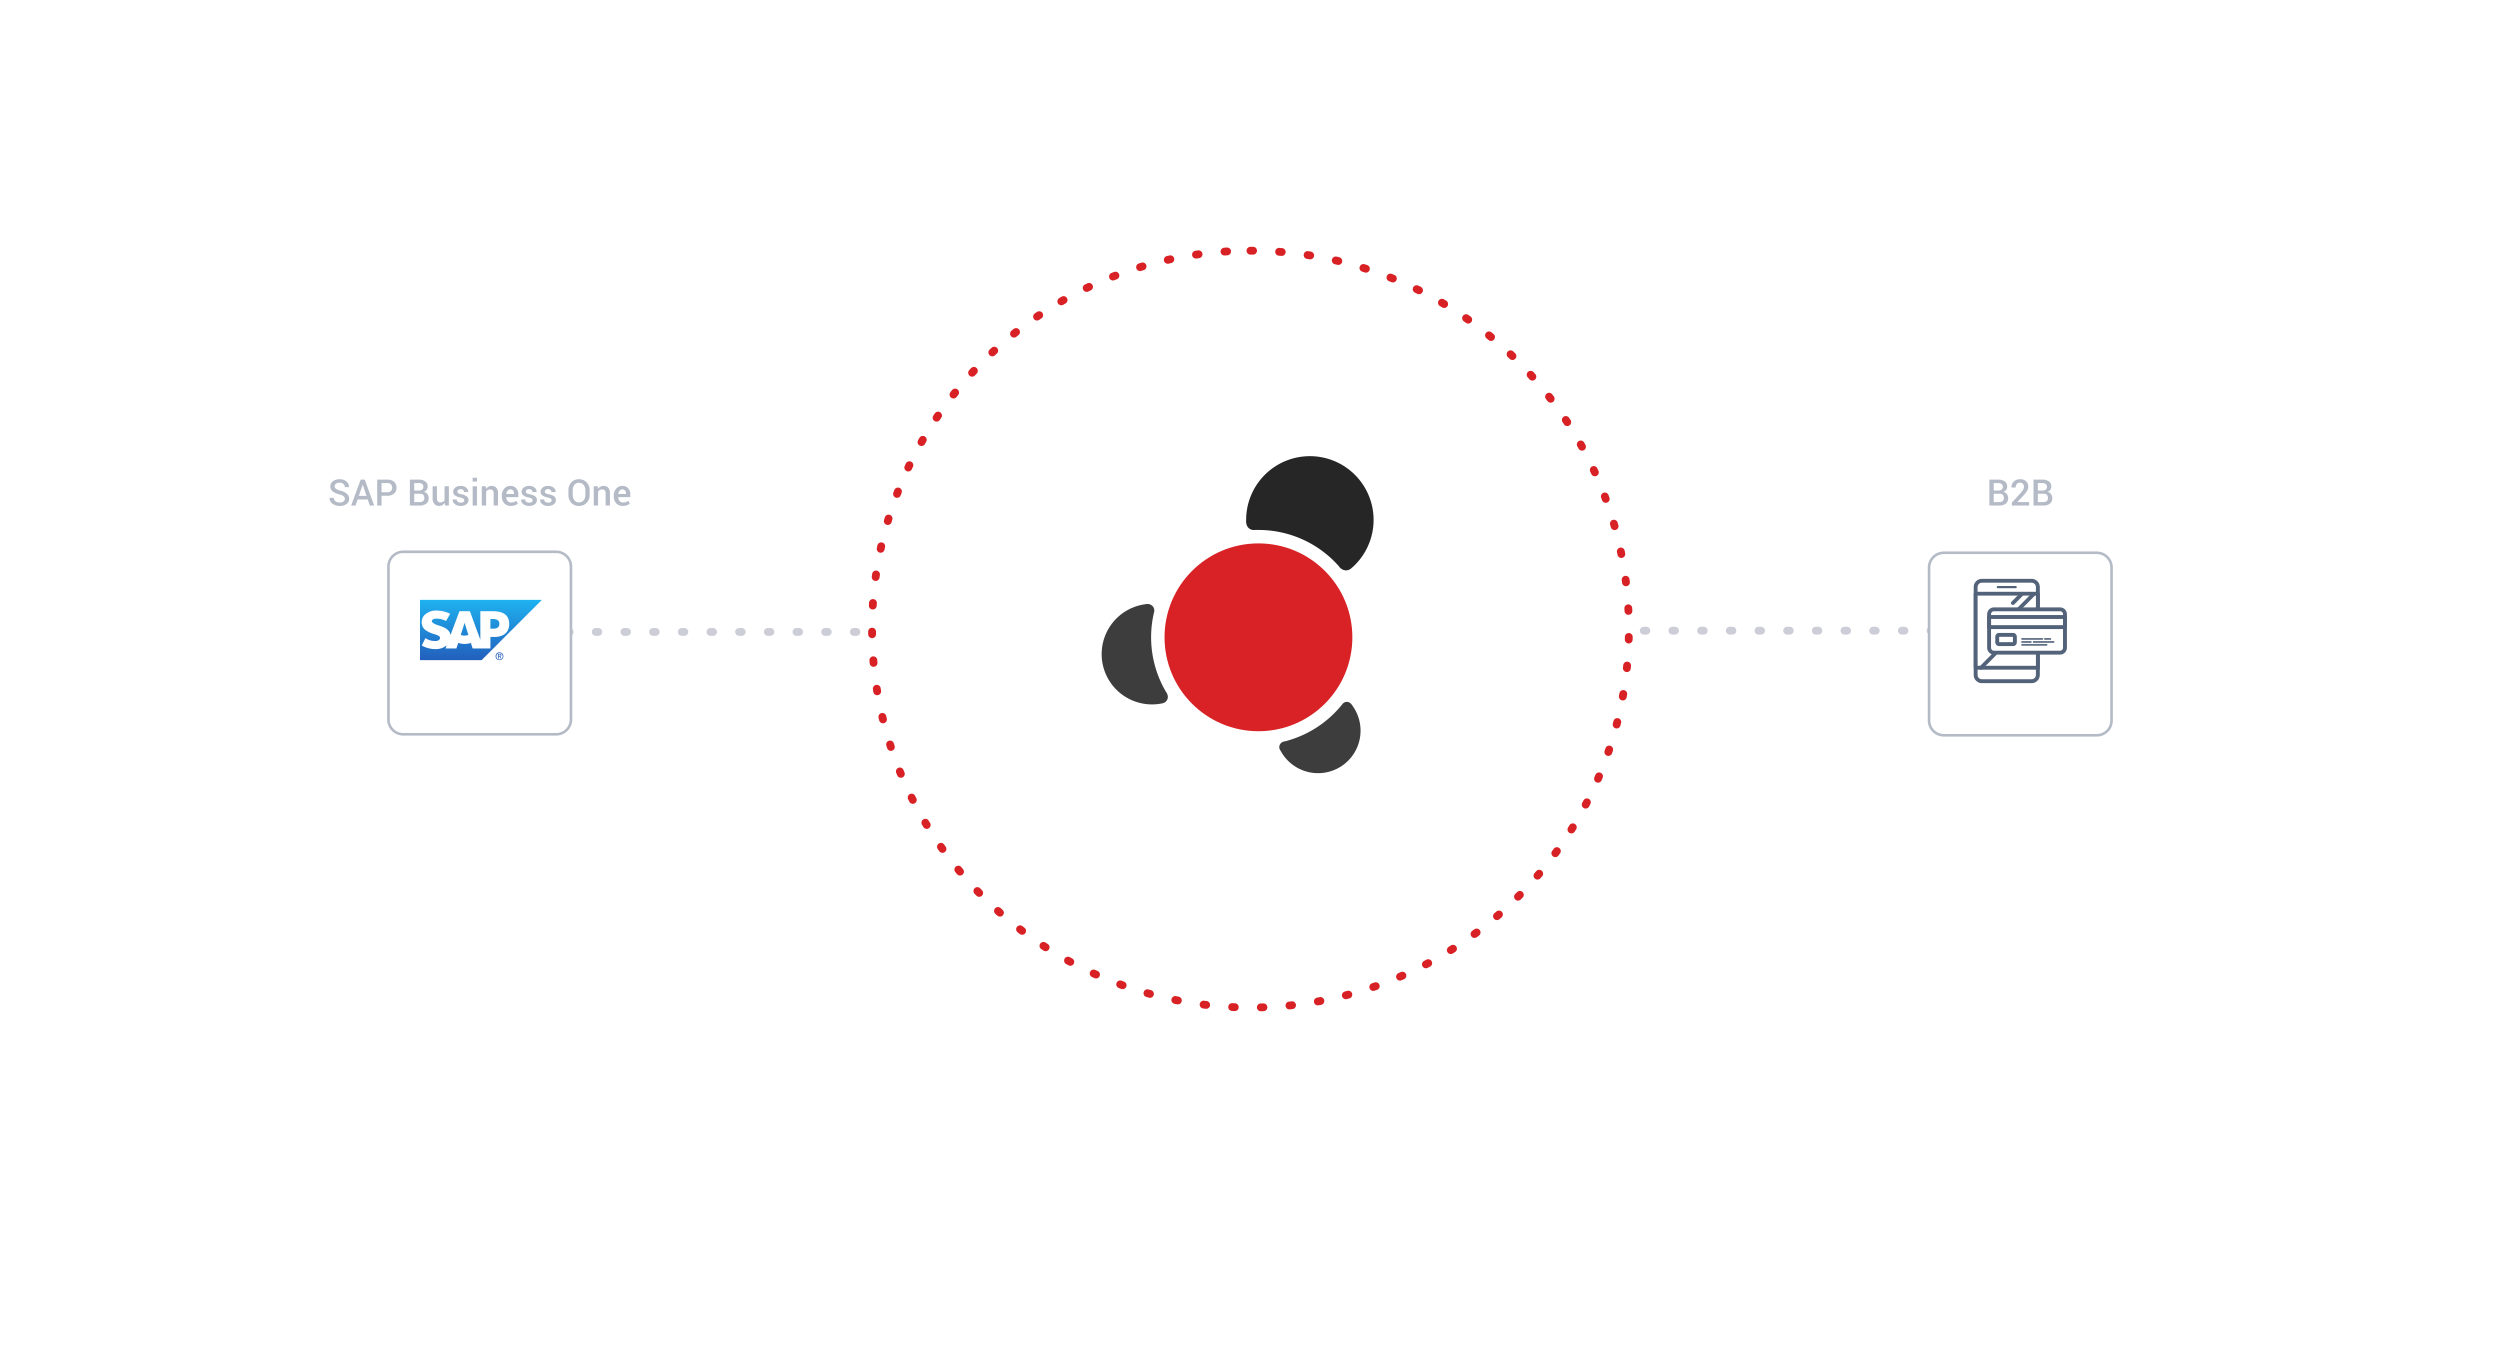 <svg xmlns="http://www.w3.org/2000/svg" xmlns:xlink="http://www.w3.org/1999/xlink" width="958.928" height="522.615" viewBox="0 0 958.928 522.615">
  <defs>
    <filter id="Path_4453" x="218.336" y="0" width="522.615" height="522.615" filterUnits="userSpaceOnUse">
      <feOffset dy="20" input="SourceAlpha"/>
      <feGaussianBlur stdDeviation="49.5" result="blur"/>
      <feFlood flood-color="#3c485a" flood-opacity="0.149"/>
      <feComposite operator="in" in2="blur"/>
      <feComposite in="SourceGraphic"/>
    </filter>
    <filter id="Path_4454" x="0" y="62.648" width="368" height="368" filterUnits="userSpaceOnUse">
      <feOffset dy="5" input="SourceAlpha"/>
      <feGaussianBlur stdDeviation="49.5" result="blur-2"/>
      <feFlood flood-color="#3c485a" flood-opacity="0.102"/>
      <feComposite operator="in" in2="blur-2"/>
      <feComposite in="SourceGraphic"/>
    </filter>
    <filter id="Path_4455" x="590.928" y="63.029" width="368" height="368" filterUnits="userSpaceOnUse">
      <feOffset dy="5" input="SourceAlpha"/>
      <feGaussianBlur stdDeviation="49.5" result="blur-3"/>
      <feFlood flood-color="#3c485a" flood-opacity="0.102"/>
      <feComposite operator="in" in2="blur-3"/>
      <feComposite in="SourceGraphic"/>
    </filter>
    <linearGradient id="linear-gradient" x1="0.5" y1="1.001" x2="0.5" y2="0.001" gradientUnits="objectBoundingBox">
      <stop offset="0" stop-color="#225fbc"/>
      <stop offset="1" stop-color="#1fb2f0"/>
    </linearGradient>
  </defs>
  <g id="Group_3575" data-name="Group 3575" transform="translate(-242.328 -1366.336)">
    <path id="Path_4456" data-name="Path 4456" d="M0,0H128" transform="translate(448.828 1608.725)" fill="none" stroke="#cccdd7" stroke-linecap="round" stroke-width="3" stroke-dasharray="1 10"/>
    <path id="Path_4457" data-name="Path 4457" d="M0,0H128" transform="translate(994.823 1608.244) rotate(180)" fill="none" stroke="#cccdd7" stroke-linecap="round" stroke-width="3" stroke-dasharray="1 10"/>
    <path id="Path_4452" data-name="Path 4452" d="M145.144,0A145.144,145.144,0,1,1,0,145.144,145.144,145.144,0,0,1,145.144,0Z" transform="translate(576.828 1462.5)" fill="none" stroke="#d82125" stroke-linecap="round" stroke-width="3" stroke-dasharray="1 10"/>
    <g transform="matrix(1, 0, 0, 1, 242.33, 1366.34)" filter="url(#Path_4453)">
      <path id="Path_4453-2" data-name="Path 4453" d="M112.808,0A112.808,112.808,0,1,1,0,112.808,112.808,112.808,0,0,1,112.808,0Z" transform="translate(366.84 128.5)" fill="#fff"/>
    </g>
    <g id="Group_3109" data-name="Group 3109" transform="translate(664.992 1541.316)">
      <path id="Path_1150" data-name="Path 1150" d="M580.378,215.772c-.02.078-.038.157-.055.236a41.281,41.281,0,0,0,4.109,29.056c.209.375.431.74.641,1.113a3.156,3.156,0,0,1,.635,2.166,2.678,2.678,0,0,1-1.189,1.8,5.537,5.537,0,0,1-1.038.368c-.406.073-.815.147-1.229.2a19.3,19.3,0,0,1-5.236-38.244c.052-.006.1-.01.154-.021a2.858,2.858,0,0,1,2.16.306,2.506,2.506,0,0,1,1.046,3.014" transform="translate(-560.432 -155.676)" fill="#3d3d3d"/>
      <ellipse id="Ellipse_123" data-name="Ellipse 123" cx="36.023" cy="36.023" rx="36.023" ry="36.023" transform="translate(24.016 33.45)" fill="#d82225"/>
      <path id="Path_1151" data-name="Path 1151" d="M606.015,197c.8-.045.965-.026,1.774-.026a41.072,41.072,0,0,1,30.821,13.875,3.538,3.538,0,0,0,2.415,1.605,2.969,2.969,0,0,0,2.439-.845l.587-.5a24.442,24.442,0,1,0-40.978-18,4.842,4.842,0,0,0,.245,2.05,2.84,2.84,0,0,0,2.7,1.835" transform="translate(-547.751 -168.675)" fill="#262626"/>
      <path id="Path_1152" data-name="Path 1152" d="M640.66,242.385q.315.42.6.863A16.3,16.3,0,1,1,613.68,260.6c-.131-.214-.25-.436-.379-.653a2.176,2.176,0,0,1-.291-2.076,2.328,2.328,0,0,1,1.928-1.412,12.615,12.615,0,0,0,1.34-.362,41.185,41.185,0,0,0,19.807-12.728c.258-.3.5-.614.76-.911a2.69,2.69,0,0,1,1.212-1.026,2.115,2.115,0,0,1,1.863.206A2.526,2.526,0,0,1,640.66,242.385Z" transform="translate(-544.832 -147.062)" fill="#3d3d3d"/>
    </g>
    <g transform="matrix(1, 0, 0, 1, 242.33, 1366.34)" filter="url(#Path_4454)">
      <path id="Path_4454-2" data-name="Path 4454" d="M5.669,0H64.331A5.669,5.669,0,0,1,70,5.669V64.331A5.669,5.669,0,0,1,64.331,70H5.669A5.669,5.669,0,0,1,0,64.331V5.669A5.669,5.669,0,0,1,5.669,0Z" transform="translate(149 206.65)" fill="#fff" stroke="#b4bbc6" stroke-width="1"/>
    </g>
    <path id="Path_4458" data-name="Path 4458" d="M-51.745-2.557a1.282,1.282,0,0,0-.461-1.019,4.334,4.334,0,0,0-1.63-.711A6.9,6.9,0,0,1-56.4-5.445a2.307,2.307,0,0,1-.9-1.89,2.414,2.414,0,0,1,.995-1.982,4.039,4.039,0,0,1,2.567-.779,3.826,3.826,0,0,1,2.635.882,2.632,2.632,0,0,1,.96,2.119l-.014.041h-1.593a1.6,1.6,0,0,0-.52-1.241,2.121,2.121,0,0,0-1.483-.475,2.169,2.169,0,0,0-1.4.4,1.26,1.26,0,0,0-.489,1.025,1.121,1.121,0,0,0,.53.943,5.867,5.867,0,0,0,1.753.711A5.839,5.839,0,0,1-50.917-4.5a2.5,2.5,0,0,1,.834,1.935,2.335,2.335,0,0,1-.995,1.979,4.3,4.3,0,0,1-2.615.735A4.645,4.645,0,0,1-56.427-.68a2.532,2.532,0,0,1-1.142-2.259l.014-.041h1.6a1.555,1.555,0,0,0,.629,1.357,2.754,2.754,0,0,0,1.634.448,2.406,2.406,0,0,0,1.436-.373A1.182,1.182,0,0,0-51.745-2.557Zm8.8.232h-3.9L-47.629,0h-1.682l3.657-9.953h1.572L-40.465,0h-1.688Zm-3.418-1.388h2.946l-1.442-4.252H-44.9Zm8.709-.062V0H-39.31V-9.953h3.89A3.687,3.687,0,0,1-32.84-9.1a2.886,2.886,0,0,1,.933,2.239,2.881,2.881,0,0,1-.933,2.246,3.706,3.706,0,0,1-2.581.844Zm0-1.333h2.229A1.821,1.821,0,0,0-34.033-5.6a1.749,1.749,0,0,0,.465-1.251,1.8,1.8,0,0,0-.465-1.265A1.793,1.793,0,0,0-35.42-8.62h-2.229ZM-26.78,0V-9.953h3.309a4.3,4.3,0,0,1,2.584.68,2.357,2.357,0,0,1,.93,2.034,2,2,0,0,1-.39,1.21,2.3,2.3,0,0,1-1.08.793,2.219,2.219,0,0,1,1.367.854,2.519,2.519,0,0,1,.479,1.524A2.558,2.558,0,0,1-20.5-.728,3.963,3.963,0,0,1-23.027,0Zm1.661-4.525v3.2h2.092A2,2,0,0,0-21.7-1.719a1.407,1.407,0,0,0,.465-1.138,1.788,1.788,0,0,0-.39-1.23,1.549,1.549,0,0,0-1.217-.437Zm0-1.237h1.832a1.873,1.873,0,0,0,1.22-.366,1.261,1.261,0,0,0,.448-1.036,1.291,1.291,0,0,0-.472-1.1,2.254,2.254,0,0,0-1.381-.359h-1.647Zm11.7,4.683a2.531,2.531,0,0,1-.882.906,2.357,2.357,0,0,1-1.23.318,2.351,2.351,0,0,1-1.859-.759,3.5,3.5,0,0,1-.67-2.358V-7.4H-16.4V-2.96a2.217,2.217,0,0,0,.314,1.36,1.148,1.148,0,0,0,.95.39,2.136,2.136,0,0,0,1.008-.215,1.564,1.564,0,0,0,.639-.625V-7.4h1.661V0h-1.449Zm7.479-.93a.772.772,0,0,0-.328-.636A3.273,3.273,0,0,0-7.489-3.09a5.079,5.079,0,0,1-2.006-.8,1.669,1.669,0,0,1-.68-1.4,2,2,0,0,1,.786-1.586,3.126,3.126,0,0,1,2.071-.656,3.244,3.244,0,0,1,2.15.667,1.974,1.974,0,0,1,.762,1.651l-.014.041H-6.012a1.042,1.042,0,0,0-.349-.786,1.34,1.34,0,0,0-.957-.328,1.369,1.369,0,0,0-.916.27.838.838,0,0,0-.314.66.74.74,0,0,0,.3.619,3.193,3.193,0,0,0,1.207.407,5.083,5.083,0,0,1,2.068.81A1.708,1.708,0,0,1-4.3-2.1a1.939,1.939,0,0,1-.824,1.62A3.51,3.51,0,0,1-7.3.144,3.313,3.313,0,0,1-9.574-.595a2.085,2.085,0,0,1-.793-1.7l.014-.041h1.545a1.108,1.108,0,0,0,.465.937A1.868,1.868,0,0,0-7.277-1.1a1.7,1.7,0,0,0,.991-.246A.772.772,0,0,0-5.937-2.01ZM-1.042,0H-2.7V-7.4h1.661Zm0-9.208H-2.7v-1.456h1.661ZM2.321-7.4l.1,1.066a2.646,2.646,0,0,1,.913-.885A2.435,2.435,0,0,1,4.57-7.533a2.328,2.328,0,0,1,1.8.7,3.143,3.143,0,0,1,.646,2.184V0H5.356V-4.635a1.661,1.661,0,0,0-.345-1.186,1.41,1.41,0,0,0-1.049-.352,1.74,1.74,0,0,0-.868.215,1.8,1.8,0,0,0-.629.591V0H.8V-7.4Zm9.6,7.54A3.216,3.216,0,0,1,9.413-.885,3.782,3.782,0,0,1,8.48-3.527V-3.8a3.927,3.927,0,0,1,.926-2.676,2.93,2.93,0,0,1,2.321-1.056,2.891,2.891,0,0,1,2.293.906,3.549,3.549,0,0,1,.8,2.43v.978H10.2l-.014.034a2.329,2.329,0,0,0,.516,1.442,1.632,1.632,0,0,0,1.316.561,3.557,3.557,0,0,0,1.148-.164,3.763,3.763,0,0,0,.923-.472l.533,1.087a3.441,3.441,0,0,1-1.107.622A4.64,4.64,0,0,1,11.918.144ZM11.727-6.2a1.246,1.246,0,0,0-1.012.489,2.407,2.407,0,0,0-.492,1.241l.014.034h2.933v-.171a1.77,1.77,0,0,0-.359-1.148A1.31,1.31,0,0,0,11.727-6.2Zm8.586,4.19a.772.772,0,0,0-.328-.636,3.273,3.273,0,0,0-1.224-.444,5.079,5.079,0,0,1-2.006-.8,1.669,1.669,0,0,1-.68-1.4,2,2,0,0,1,.786-1.586,3.126,3.126,0,0,1,2.071-.656,3.244,3.244,0,0,1,2.15.667,1.974,1.974,0,0,1,.762,1.651l-.014.041H20.238a1.042,1.042,0,0,0-.349-.786,1.34,1.34,0,0,0-.957-.328,1.369,1.369,0,0,0-.916.27.838.838,0,0,0-.314.66.74.74,0,0,0,.3.619,3.193,3.193,0,0,0,1.207.407,5.083,5.083,0,0,1,2.068.81A1.708,1.708,0,0,1,21.947-2.1a1.939,1.939,0,0,1-.824,1.62,3.51,3.51,0,0,1-2.17.622,3.313,3.313,0,0,1-2.276-.738,2.085,2.085,0,0,1-.793-1.7l.014-.041h1.545a1.108,1.108,0,0,0,.465.937,1.868,1.868,0,0,0,1.066.294,1.7,1.7,0,0,0,.991-.246A.772.772,0,0,0,20.313-2.01Zm7.28,0a.772.772,0,0,0-.328-.636,3.273,3.273,0,0,0-1.224-.444,5.079,5.079,0,0,1-2.006-.8,1.669,1.669,0,0,1-.68-1.4,2,2,0,0,1,.786-1.586,3.126,3.126,0,0,1,2.071-.656,3.244,3.244,0,0,1,2.15.667,1.974,1.974,0,0,1,.762,1.651l-.014.041H27.518a1.042,1.042,0,0,0-.349-.786,1.34,1.34,0,0,0-.957-.328,1.369,1.369,0,0,0-.916.27.838.838,0,0,0-.314.66.74.74,0,0,0,.3.619,3.193,3.193,0,0,0,1.207.407,5.083,5.083,0,0,1,2.068.81A1.708,1.708,0,0,1,29.227-2.1,1.939,1.939,0,0,1,28.4-.479a3.51,3.51,0,0,1-2.17.622,3.313,3.313,0,0,1-2.276-.738,2.085,2.085,0,0,1-.793-1.7l.014-.041h1.545a1.108,1.108,0,0,0,.465.937,1.868,1.868,0,0,0,1.066.294,1.7,1.7,0,0,0,.991-.246A.772.772,0,0,0,27.593-2.01ZM42.174-4.081a4.206,4.206,0,0,1-1.145,3.025,3.921,3.921,0,0,1-2.97,1.2,3.793,3.793,0,0,1-2.909-1.2,4.264,4.264,0,0,1-1.118-3.025V-5.872A4.267,4.267,0,0,1,35.15-8.894a3.779,3.779,0,0,1,2.9-1.2,3.926,3.926,0,0,1,2.974,1.2,4.2,4.2,0,0,1,1.148,3.021Zm-1.654-1.8a3.085,3.085,0,0,0-.667-2.044,2.223,2.223,0,0,0-1.8-.8,2.091,2.091,0,0,0-1.729.8,3.183,3.183,0,0,0-.636,2.044v1.8a3.22,3.22,0,0,0,.636,2.061,2.1,2.1,0,0,0,1.736.8,2.21,2.21,0,0,0,1.8-.8,3.138,3.138,0,0,0,.66-2.064ZM45.264-7.4l.1,1.066a2.646,2.646,0,0,1,.913-.885,2.435,2.435,0,0,1,1.241-.318,2.328,2.328,0,0,1,1.8.7,3.143,3.143,0,0,1,.646,2.184V0H48.3V-4.635a1.661,1.661,0,0,0-.345-1.186A1.41,1.41,0,0,0,46.9-6.173a1.74,1.74,0,0,0-.868.215,1.8,1.8,0,0,0-.629.591V0H43.747V-7.4Zm9.6,7.54A3.216,3.216,0,0,1,52.356-.885a3.782,3.782,0,0,1-.933-2.642V-3.8a3.927,3.927,0,0,1,.926-2.676A2.93,2.93,0,0,1,54.67-7.533a2.891,2.891,0,0,1,2.293.906,3.549,3.549,0,0,1,.8,2.43v.978H53.146l-.014.034a2.329,2.329,0,0,0,.516,1.442,1.632,1.632,0,0,0,1.316.561,3.557,3.557,0,0,0,1.148-.164,3.763,3.763,0,0,0,.923-.472l.533,1.087a3.441,3.441,0,0,1-1.107.622A4.64,4.64,0,0,1,54.862.144ZM54.67-6.2a1.246,1.246,0,0,0-1.012.489,2.407,2.407,0,0,0-.492,1.241l.014.034h2.933v-.171a1.77,1.77,0,0,0-.359-1.148A1.31,1.31,0,0,0,54.67-6.2Z" transform="translate(426.328 1560.252)" fill="#b4bbc6"/>
    <g transform="matrix(1, 0, 0, 1, 242.33, 1366.34)" filter="url(#Path_4455)">
      <path id="Path_4455-2" data-name="Path 4455" d="M5.669,0H64.331A5.669,5.669,0,0,1,70,5.669V64.331A5.669,5.669,0,0,1,64.331,70H5.669A5.669,5.669,0,0,1,0,64.331V5.669A5.669,5.669,0,0,1,5.669,0Z" transform="translate(739.93 207.03)" fill="#fff" stroke="#b4bbc6" stroke-width="1"/>
    </g>
    <path id="Path_4459" data-name="Path 4459" d="M-11.86,0V-9.953h3.309a4.3,4.3,0,0,1,2.584.68,2.357,2.357,0,0,1,.93,2.034,2,2,0,0,1-.39,1.21,2.3,2.3,0,0,1-1.08.793,2.219,2.219,0,0,1,1.367.854,2.519,2.519,0,0,1,.479,1.524A2.558,2.558,0,0,1-5.578-.728,3.963,3.963,0,0,1-8.107,0ZM-10.2-4.525v3.2h2.092a2,2,0,0,0,1.326-.393,1.407,1.407,0,0,0,.465-1.138,1.788,1.788,0,0,0-.39-1.23,1.549,1.549,0,0,0-1.217-.437Zm0-1.237h1.832a1.873,1.873,0,0,0,1.22-.366A1.261,1.261,0,0,0-6.7-7.164a1.291,1.291,0,0,0-.472-1.1A2.254,2.254,0,0,0-8.552-8.62H-10.2ZM3.377,0h-6.61V-1.142L.007-4.676A7.866,7.866,0,0,0,1.1-6.1a2.286,2.286,0,0,0,.3-1.09,1.655,1.655,0,0,0-.39-1.121A1.32,1.32,0,0,0-.041-8.764a1.622,1.622,0,0,0-1.3.492,2.007,2.007,0,0,0-.424,1.354H-3.37l-.014-.041a2.925,2.925,0,0,1,.868-2.232A3.337,3.337,0,0,1-.041-10.1a3.158,3.158,0,0,1,2.27.793,2.728,2.728,0,0,1,.834,2.071A3.06,3.06,0,0,1,2.581-5.6,13.766,13.766,0,0,1,1.087-3.705L-1.128-1.367l.021.041H3.377ZM5.065,0V-9.953H8.374a4.3,4.3,0,0,1,2.584.68,2.357,2.357,0,0,1,.93,2.034,2,2,0,0,1-.39,1.21,2.3,2.3,0,0,1-1.08.793,2.219,2.219,0,0,1,1.367.854,2.519,2.519,0,0,1,.479,1.524,2.558,2.558,0,0,1-.916,2.129A3.963,3.963,0,0,1,8.818,0ZM6.727-4.525v3.2H8.818a2,2,0,0,0,1.326-.393,1.407,1.407,0,0,0,.465-1.138,1.788,1.788,0,0,0-.39-1.23A1.549,1.549,0,0,0,9-4.525Zm0-1.237H8.559a1.873,1.873,0,0,0,1.22-.366,1.261,1.261,0,0,0,.448-1.036,1.291,1.291,0,0,0-.472-1.1A2.254,2.254,0,0,0,8.374-8.62H6.727Z" transform="translate(1017.256 1560.252)" fill="#b4bbc6"/>
    <g id="Group_3114" data-name="Group 3114" transform="translate(-31.498 -507.287)">
      <g id="Group_2960" data-name="Group 2960" transform="translate(1031.138 2095.9)">
        <path id="Path_3598" data-name="Path 3598" d="M1053.093,2135.406h-19.072a2.886,2.886,0,0,1-2.883-2.883v-33.74a2.887,2.887,0,0,1,2.883-2.883h19.072a2.887,2.887,0,0,1,2.883,2.883v33.74A2.886,2.886,0,0,1,1053.093,2135.406Zm-19.072-38.527a1.907,1.907,0,0,0-1.9,1.9v33.74a1.906,1.906,0,0,0,1.9,1.9h19.072a1.906,1.906,0,0,0,1.9-1.9v-33.74a1.907,1.907,0,0,0-1.9-1.9Z" transform="translate(-1031.138 -2095.9)" fill="#526279" stroke="#526279" stroke-width="0.5"/>
      </g>
      <g id="Group_2961" data-name="Group 2961" transform="translate(1031.152 2100.86)">
        <rect id="Rectangle_595" data-name="Rectangle 595" width="23.845" height="28.404" transform="translate(0.489 0.489)" fill="#fff"/>
        <path id="Path_3599" data-name="Path 3599" d="M1055.678,2197.116h-23.845a.489.489,0,0,1-.49-.489v-28.4a.489.489,0,0,1,.49-.489h23.845a.489.489,0,0,1,.49.489v28.4A.489.489,0,0,1,1055.678,2197.116Zm-23.355-.979h22.866v-27.425h-22.866Z" transform="translate(-1031.344 -2167.734)" fill="#526279" stroke="#526279" stroke-width="0.5"/>
      </g>
      <path id="Path_3600" data-name="Path 3600" d="M1162.544,2132.849h-6.84a.428.428,0,0,1-.427-.426h0a.428.428,0,0,1,.427-.427h6.84a.428.428,0,0,1,.427.427h0A.428.428,0,0,1,1162.544,2132.849Z" transform="translate(-115.567 -33.604)" fill="#526279"/>
      <g id="Group_2962" data-name="Group 2962" transform="translate(1045.441 2101.034)">
        <line id="Line_58" data-name="Line 58" x1="3.364" y2="3.39" transform="translate(0.489 0.489)" fill="#fff" stroke="#526279" stroke-width="0.5"/>
        <path id="Path_3601" data-name="Path 3601" d="M1238.75,2174.621a.489.489,0,0,1-.347-.834l3.364-3.39a.489.489,0,1,1,.695.689l-3.364,3.39A.489.489,0,0,1,1238.75,2174.621Z" transform="translate(-1238.261 -2170.252)" fill="#526279" stroke="#526279" stroke-width="0.5"/>
      </g>
      <g id="Group_2963" data-name="Group 2963" transform="translate(1047.397 2101.034)">
        <line id="Line_59" data-name="Line 59" x1="5.974" y2="6.021" transform="translate(0.49 0.489)" fill="#fff" stroke="#526279" stroke-width="0.5"/>
        <path id="Path_3602" data-name="Path 3602" d="M1267.087,2177.251a.489.489,0,0,1-.347-.834l5.974-6.021a.489.489,0,1,1,.695.689l-5.974,6.021A.488.488,0,0,1,1267.087,2177.251Z" transform="translate(-1266.598 -2170.252)" fill="#526279" stroke="#526279" stroke-width="0.5"/>
      </g>
      <g id="Group_2964" data-name="Group 2964" transform="translate(1033.192 2123.83)">
        <line id="Line_60" data-name="Line 60" x1="5.392" y2="5.435" transform="translate(0.489 0.489)" fill="#fff" stroke="#526279" stroke-width="0.5"/>
        <path id="Path_3603" data-name="Path 3603" d="M1061.376,2506.772a.49.49,0,0,1-.347-.834l5.392-5.435a.489.489,0,0,1,.695.689l-5.392,5.435A.488.488,0,0,1,1061.376,2506.772Z" transform="translate(-1060.887 -2500.358)" fill="#526279" stroke="#526279" stroke-width="0.5"/>
      </g>
      <g id="Group_2965" data-name="Group 2965" transform="translate(1036.303 2106.847)">
        <path id="Path_3604" data-name="Path 3604" d="M1142.106,2263.4v12.881a1.893,1.893,0,0,1-1.885,1.881H1114.9a1.892,1.892,0,0,1-1.884-1.881V2263.4a1.883,1.883,0,0,1,1.884-1.87h25.319A1.884,1.884,0,0,1,1142.106,2263.4Z" transform="translate(-1112.529 -2261.036)" fill="#fff"/>
        <path id="Path_3605" data-name="Path 3605" d="M1133.623,2272.047H1108.3a2.374,2.374,0,0,1-2.374-2.37V2256.8a2.369,2.369,0,0,1,2.374-2.359h25.319A2.369,2.369,0,0,1,1136,2256.8v12.881A2.374,2.374,0,0,1,1133.623,2272.047Zm-25.319-16.632a1.389,1.389,0,0,0-1.395,1.381v12.881a1.394,1.394,0,0,0,1.395,1.391h25.319a1.412,1.412,0,0,0,1.4-1.391V2256.8a1.39,1.39,0,0,0-1.4-1.381Z" transform="translate(-1105.93 -2254.437)" fill="#526279" stroke="#526279" stroke-width="0.5"/>
      </g>
      <g id="Group_2966" data-name="Group 2966" transform="translate(1036.31 2109.799)">
        <path id="Path_3606" data-name="Path 3606" d="M1135.6,2302.037h-29.071a.489.489,0,0,1-.49-.489v-3.883a.489.489,0,0,1,.49-.489H1135.6a.489.489,0,0,1,.49.489v3.883A.489.489,0,0,1,1135.6,2302.037Zm-28.582-.979h28.092v-2.9h-28.092Z" transform="translate(-1106.043 -2297.175)" fill="#526279" stroke="#526279" stroke-width="0.5"/>
      </g>
      <rect id="Rectangle_597" data-name="Rectangle 597" width="8.21" height="0.469" rx="0.235" transform="translate(1049.217 2118.443)" fill="#526279" stroke="#526279" stroke-width="0.2"/>
      <rect id="Rectangle_598" data-name="Rectangle 598" width="2.571" height="0.469" rx="0.235" transform="translate(1057.953 2118.443)" fill="#526279" stroke="#526279" stroke-width="0.2"/>
      <rect id="Rectangle_599" data-name="Rectangle 599" width="3.798" height="0.469" rx="0.235" transform="translate(1049.217 2119.614)" fill="#526279" stroke="#526279" stroke-width="0.2"/>
      <rect id="Rectangle_600" data-name="Rectangle 600" width="8.114" height="0.469" rx="0.235" transform="translate(1053.629 2119.614)" fill="#526279" stroke="#526279" stroke-width="0.2"/>
      <rect id="Rectangle_601" data-name="Rectangle 601" width="9.847" height="0.469" rx="0.235" transform="translate(1049.217 2120.721)" fill="#526279" stroke="#526279" stroke-width="0.2"/>
      <g id="Group_2967" data-name="Group 2967" transform="translate(1039.413 2116.651)">
        <path id="Path_3607" data-name="Path 3607" d="M1143.05,2415.43h-5.378a1.185,1.185,0,0,1-1.184-1.184v-2.171a1.185,1.185,0,0,1,1.184-1.184h5.378a1.185,1.185,0,0,1,1.184,1.184v2.171A1.185,1.185,0,0,1,1143.05,2415.43Zm-5.378-3.56a.2.2,0,0,0-.2.2v2.171a.2.2,0,0,0,.2.2h5.378a.2.2,0,0,0,.2-.2v-2.171a.2.2,0,0,0-.2-.2Z" transform="translate(-1136.488 -2410.891)" fill="#526279" stroke="#526279" stroke-width="0.5"/>
      </g>
    </g>
    <g id="Group_3122" data-name="Group 3122" transform="translate(249.926 1293.803)">
      <path id="Path_3551" data-name="Path 3551" d="M153.5,325.746h23.631l23.13-23.132H153.5v23.132" transform="translate(0 0)" fill-rule="evenodd" fill="url(#linear-gradient)"/>
      <path id="Path_3552" data-name="Path 3552" d="M185.239,331.979h-4.6v10.943l-4.021-10.943h-3.987l-3.434,9.151c-.364-2.306-2.751-3.1-4.629-3.7-1.242-.4-2.555-.984-2.543-1.632.008-.531.706-1.024,2.083-.95a7.521,7.521,0,0,1,3.367.908l1.6-2.785a12.461,12.461,0,0,0-5.214-1.234h-.011a6.334,6.334,0,0,0-4.6,1.682,3.888,3.888,0,0,0-1.1,2.684,3.605,3.605,0,0,0,1.582,3.215,10.8,10.8,0,0,0,3.128,1.433c1.277.394,2.32.738,2.308,1.472a1.057,1.057,0,0,1-.3.718,2.023,2.023,0,0,1-1.484.466,6.374,6.374,0,0,1-3.812-1.088l-1.422,2.823a10.631,10.631,0,0,0,5.21,1.386l.239,0a6.3,6.3,0,0,0,3.963-1.329c.057-.046.113-.1.168-.145l-.46,1.234h4.18l.7-2.134a7.982,7.982,0,0,0,4.857.02l.676,2.115h6.818v-4.42h1.487c3.595,0,5.723-1.83,5.723-4.9C191.7,333.547,189.638,331.979,185.239,331.979ZM174.6,341.345a4.173,4.173,0,0,1-1.475-.261l1.46-4.6h.03l1.43,4.615A4.249,4.249,0,0,1,174.6,341.345Zm10.908-2.646h-1.015v-3.71h1.015c1.353,0,2.429.449,2.429,1.834,0,1.428-1.076,1.877-2.429,1.877" transform="translate(-3.988 -25.016)" fill="#fff" fill-rule="evenodd"/>
      <path id="Path_3553" data-name="Path 3553" d="M359.5,447a1.218,1.218,0,1,1,1.222,1.253A1.215,1.215,0,0,1,359.5,447Zm1.222,1.5A1.5,1.5,0,1,0,359.2,447,1.5,1.5,0,0,0,360.719,448.5Zm-.318-1.386h.3l.455.749h.295l-.494-.761a.449.449,0,0,0,.449-.476c0-.341-.2-.492-.61-.492h-.659v1.729h.261Zm0-.223v-.534h.358c.179,0,.372.038.372.253,0,.267-.2.281-.416.281Z" transform="translate(-176.71 -122.752)" fill="#225fbc"/>
    </g>
  </g>
</svg>
